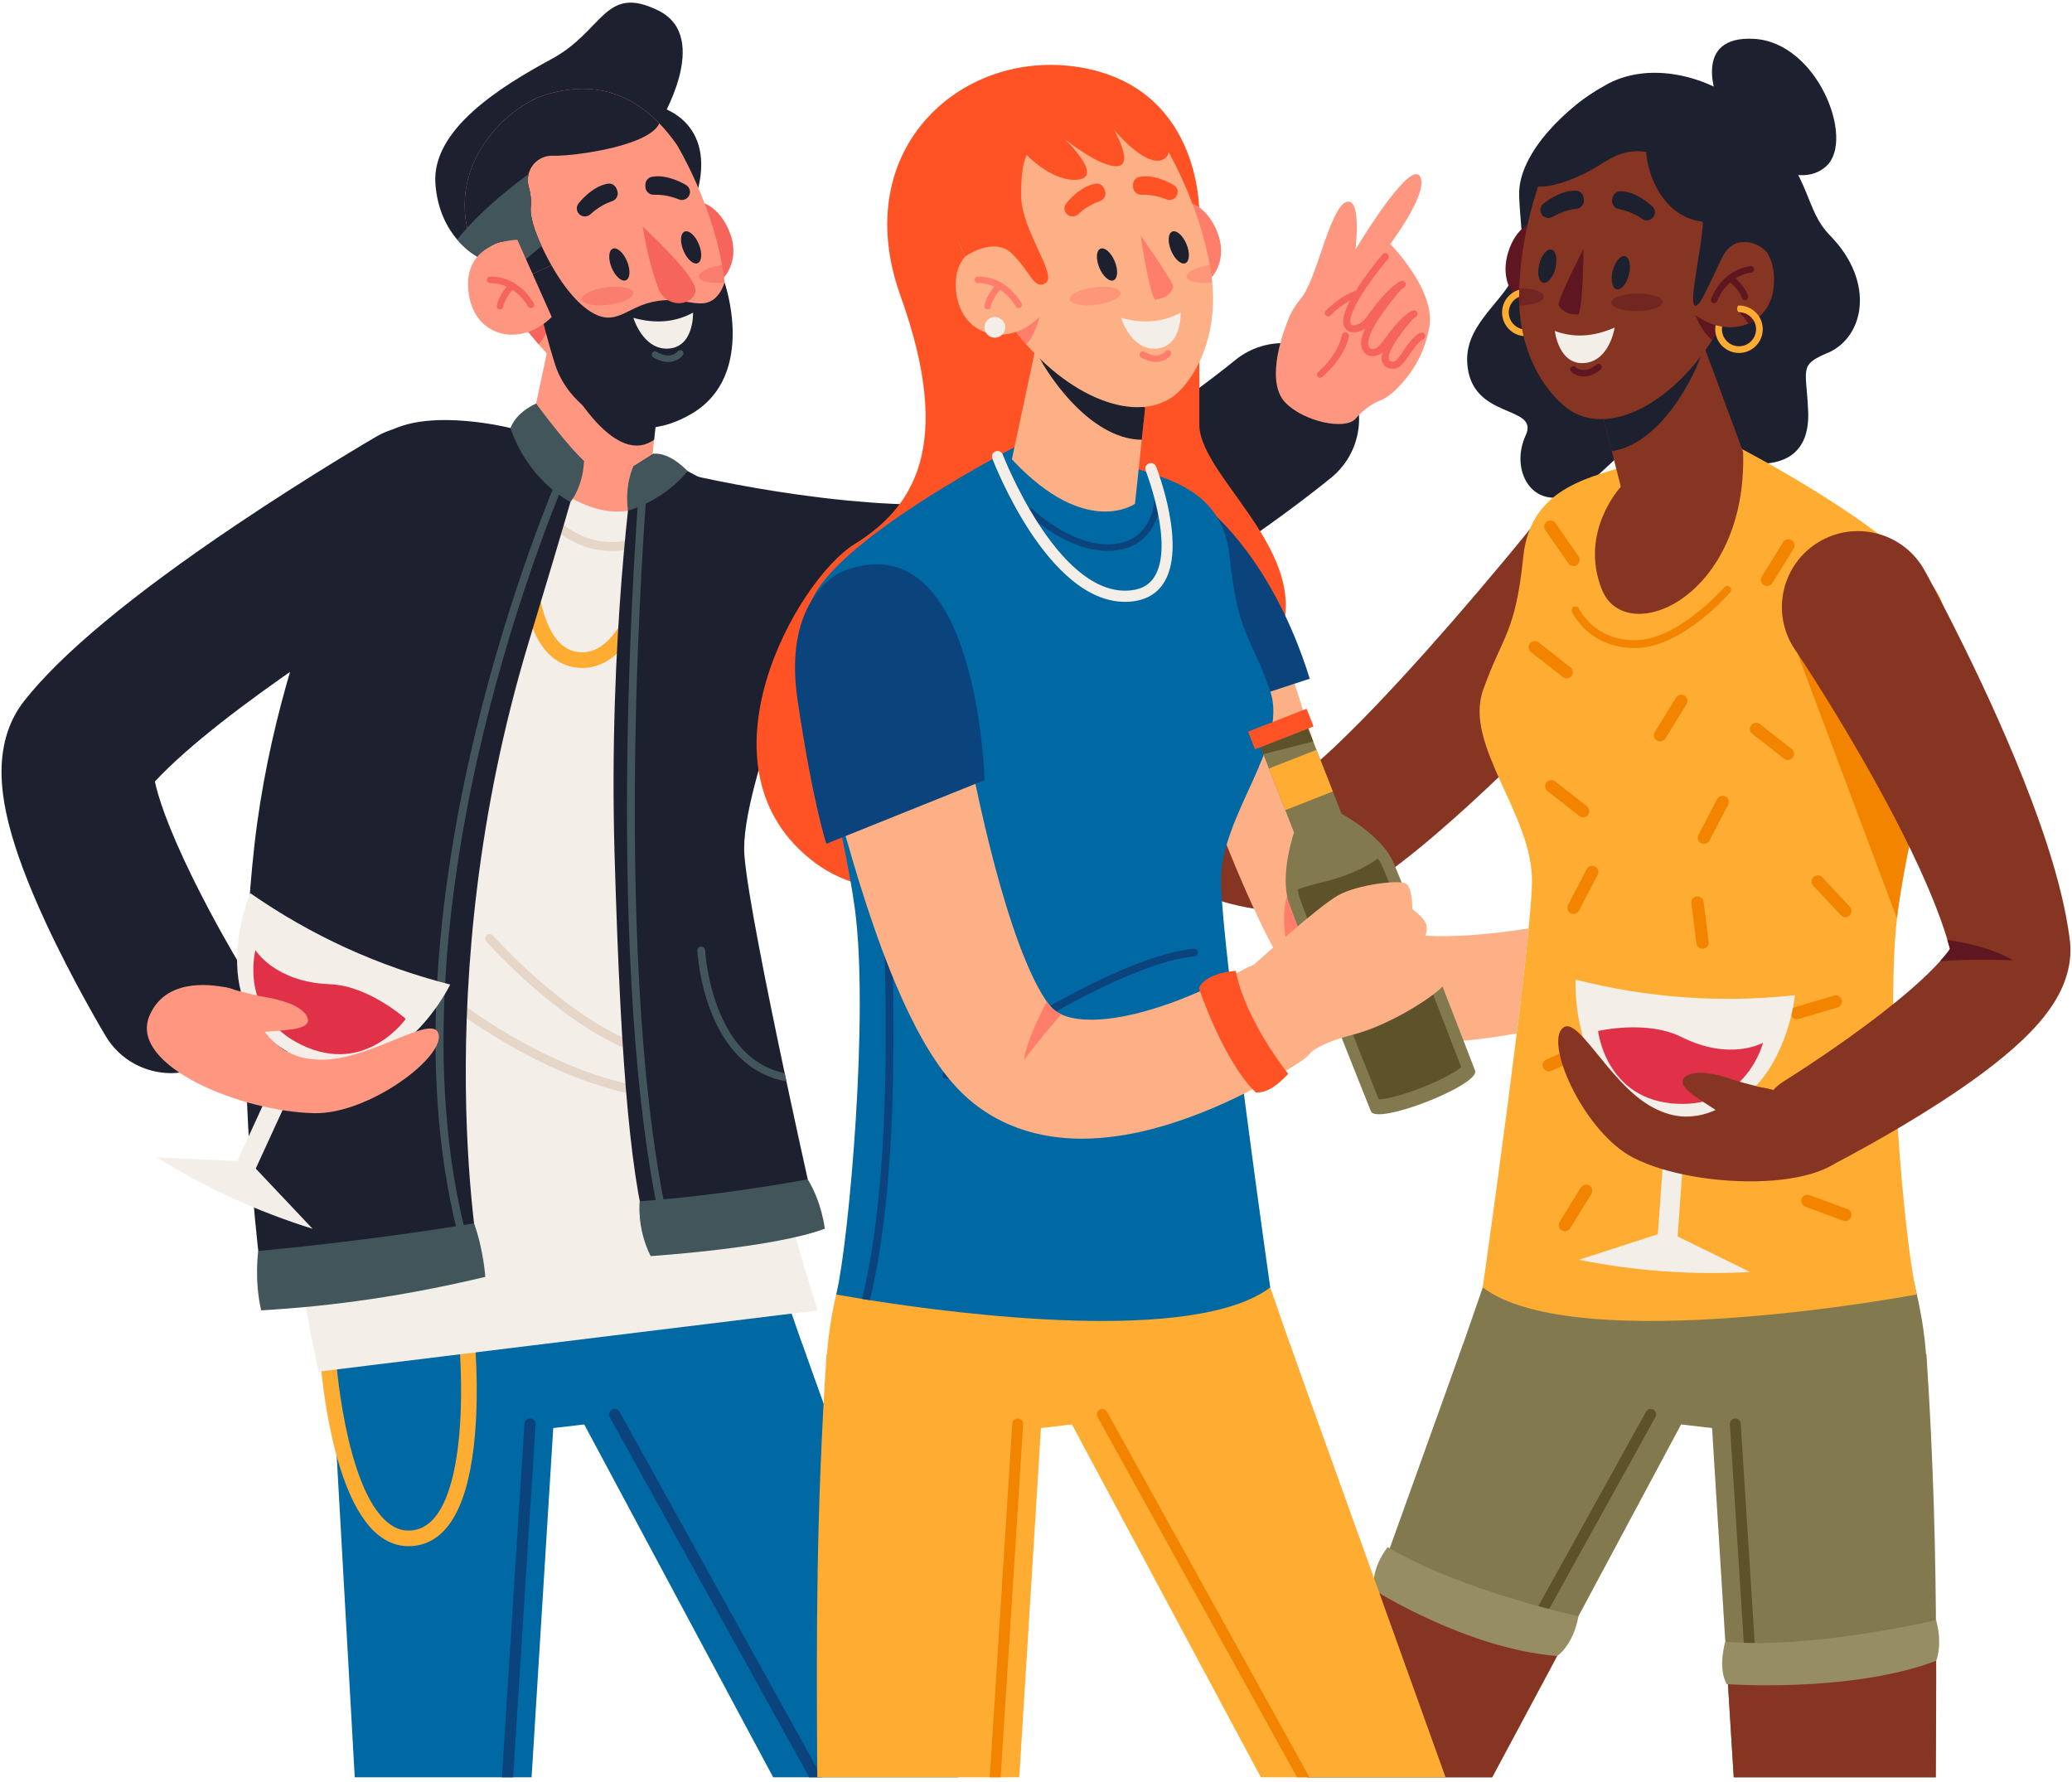<svg width="421" height="362" viewBox="0 0 421 362" fill="none" xmlns="http://www.w3.org/2000/svg">
<path d="M187.785 133.353C178.7 133.353 168.506 132.547 157.273 130.938C141.968 128.744 130.309 125.829 129.821 125.705C121.556 123.625 116.544 115.249 118.628 106.996C120.711 98.746 129.096 93.743 137.358 95.819C148.888 98.709 183.195 105.315 203.215 101.235C207.208 100.421 216.404 97.392 233.132 86.242C243.244 79.501 250.829 73.286 250.904 73.224C257.486 67.815 267.212 68.758 272.628 75.328C278.045 81.899 277.101 91.61 270.52 97.019C270.164 97.312 261.653 104.286 250.27 111.874C234.172 122.604 220.417 129.184 209.387 131.431C203.103 132.713 195.885 133.353 187.785 133.353Z" fill="#1D202F"/>
<path d="M275.416 50.687C275.416 50.687 275.564 50.442 275.823 50.016C275.56 50.406 275.416 50.687 275.416 50.687Z" fill="#FDA3B5"/>
<path d="M261.137 81.773C264.839 85.646 273.321 87.487 275.428 85.069C276.865 83.415 278.317 82.419 279.367 81.843C280.321 81.323 280.944 81.15 280.944 81.15C281.999 80.583 282.947 79.859 283.732 79.071C286.908 75.87 289.454 71.918 290.433 66.376C291.399 60.895 286.591 53.93 282.498 49.572C285.152 45.908 290.085 38.467 288.524 35.825C286.662 32.68 277.834 46.74 275.826 50.016C275.565 50.444 275.419 50.69 275.419 50.69C275.419 50.69 275.559 49.54 275.638 48.024C275.797 44.872 275.687 40.164 273.465 41.079C270.173 42.436 267.505 56.85 264.379 60.582C263.281 61.895 262.517 63.126 262.021 64.276C262.021 64.276 261.991 64.344 261.932 64.478C261.922 64.51 261.909 64.54 261.895 64.571C261.087 66.483 256.824 77.257 261.137 81.773Z" fill="#FF9680"/>
<path d="M279.369 81.841C279.912 81.656 280.441 81.419 280.946 81.148C280.946 81.148 280.323 81.323 279.369 81.841Z" fill="#FDA3B5"/>
<path d="M275.471 60.514C275.471 60.514 272.469 61.727 270.405 64.051C270.066 64.434 269.445 64.336 269.246 63.865C269.134 63.603 269.193 63.301 269.396 63.101C270.338 62.178 273.133 59.627 275.823 59.016L275.471 60.514Z" fill="#F6655C"/>
<path d="M274.52 67.477C274.398 67.45 274.28 67.413 274.168 67.368C273.765 67.204 272.837 66.651 272.931 65.063C273.183 60.768 280.608 52.038 280.924 51.669C281.184 51.365 281.64 51.329 281.944 51.589C282.247 51.848 282.284 52.303 282.024 52.607C279.959 55.021 274.56 61.983 274.374 65.148C274.332 65.876 274.618 65.993 274.713 66.031C275.269 66.255 276.467 65.85 277.29 64.902C277.446 64.722 277.736 64.327 278.071 63.87C279.459 61.977 282.042 58.454 284.563 57.14C284.916 56.957 285.354 57.093 285.539 57.447C285.723 57.8 285.586 58.236 285.232 58.421C283.009 59.578 280.556 62.925 279.238 64.722C278.855 65.246 278.578 65.623 278.382 65.848C277.308 67.084 275.717 67.736 274.52 67.477Z" fill="#F6655C"/>
<path d="M278.367 72.312C278.295 72.296 278.224 72.278 278.153 72.254C277.354 71.999 276.806 71.335 276.611 70.382C275.823 66.55 283.077 58.467 283.908 57.558C284.177 57.263 284.635 57.243 284.929 57.51C285.224 57.779 285.246 58.236 284.977 58.53C282.035 61.755 277.546 67.746 278.028 70.092C278.161 70.74 278.487 70.844 278.594 70.879C279.005 71.009 279.617 70.825 280.02 70.452C280.451 70.051 281.005 69.312 281.646 68.458C283.051 66.584 284.799 64.254 286.959 63.128C287.313 62.944 287.75 63.08 287.935 63.434C288.119 63.788 287.982 64.224 287.628 64.408C285.761 65.382 284.121 67.567 282.804 69.323C282.121 70.234 281.531 71.02 281.005 71.509C280.388 72.081 279.357 72.527 278.367 72.312Z" fill="#F6655C"/>
<path d="M282.42 74.867C282.22 74.824 282.027 74.757 281.848 74.665C281.172 74.32 280.758 73.678 280.712 72.903C280.537 69.953 285.667 64.216 286.252 63.572C286.52 63.277 286.978 63.256 287.273 63.523C287.569 63.791 287.591 64.248 287.323 64.543C285.269 66.805 282.05 71.05 282.154 72.818C282.17 73.088 282.281 73.267 282.504 73.38C282.822 73.543 283.238 73.502 283.442 73.372C283.938 73.056 284.566 72.139 285.173 71.254C286.109 69.888 287.169 68.34 288.533 67.63C288.887 67.446 289.323 67.582 289.508 67.936C289.693 68.29 289.556 68.726 289.202 68.91C288.158 69.454 287.206 70.843 286.366 72.068C285.613 73.167 284.964 74.115 284.219 74.589C283.72 74.907 283.041 75.002 282.42 74.867Z" fill="#F6655C"/>
<path d="M267.891 76.648C267.517 76.42 267.472 75.894 267.804 75.609C269.444 74.202 271.924 71.444 272.645 68.135L272.654 68.093C272.739 67.704 273.122 67.457 273.512 67.539L273.515 67.54C273.902 67.625 274.15 68.007 274.068 68.397C273.288 72.026 270.405 75.092 268.66 76.594C268.447 76.777 268.142 76.8 267.903 76.655C267.898 76.654 267.894 76.651 267.891 76.648Z" fill="#F6655C"/>
<path d="M154.039 247.27L166.156 282.181C166.156 282.181 89.388 296.332 70.276 290.802C67.02 278.582 67.927 265.171 64.723 253.146L154.039 247.27Z" fill="#0068A3"/>
<path d="M194.626 361.109L162.988 273.047C147.219 265.54 115.442 283.322 115.442 283.322L157.097 361.109H194.626Z" fill="#0068A3"/>
<path d="M108.011 361.108L113.207 277.33L66.57 263.044L72.08 361.108H108.011Z" fill="#0068A3"/>
<path d="M83.014 314.152C80.8 314.152 78.729 313.382 76.839 311.855C66.891 303.812 65.059 276.263 64.986 275.095C64.931 274.221 65.596 273.468 66.473 273.413C67.347 273.361 68.103 274.023 68.157 274.897C68.174 275.17 69.97 302.222 78.839 309.39C80.444 310.687 82.137 311.183 84.016 310.904C90.398 309.96 92.607 299.697 93.335 291.253C94.167 281.613 93.253 272.073 93.244 271.978C93.159 271.106 93.797 270.33 94.671 270.245C95.546 270.158 96.321 270.797 96.406 271.669C96.445 272.068 97.357 281.56 96.505 291.487C95.306 305.45 91.261 313.039 84.482 314.042C83.987 314.115 83.497 314.152 83.014 314.152Z" fill="#FFAC32"/>
<path d="M164.422 361.108H167.016L125.868 286.818C125.564 286.269 124.874 286.072 124.324 286.374C123.775 286.677 123.578 287.367 123.88 287.915L164.422 361.108Z" fill="#0B447C"/>
<path d="M104.257 361.109L108.825 289.384C108.865 288.761 108.389 288.221 107.765 288.183C107.138 288.142 106.601 288.616 106.56 289.241L101.983 361.109H104.257Z" fill="#0B447C"/>
<path d="M166.158 266.241L77.186 277.155L75.369 277.379L64.726 278.684C64.726 278.684 58.16 249.535 54.533 207.102C52.932 188.388 54.635 166.746 58.014 147.048C59.018 141.206 60.166 135.536 61.423 130.163C66.825 107.066 74.177 89.486 80.116 87.526C92.546 83.429 160.041 102.986 162.006 117.344C161.405 127.982 150.454 157.15 149.238 163.14C142.683 195.35 166.158 266.241 166.158 266.241Z" fill="#F4EEE9"/>
<path d="M124.323 111.944C123.929 111.944 123.522 111.932 123.098 111.905C112.785 111.246 106.9 100.931 106.654 100.492C106.41 100.054 106.567 99.502 107.004 99.258C107.441 99.014 107.994 99.17 108.239 99.607C108.295 99.706 113.899 109.501 123.214 110.095C132.109 110.662 132.87 104.335 132.898 104.066C132.95 103.57 133.396 103.206 133.891 103.256C134.389 103.305 134.752 103.744 134.705 104.24C134.697 104.32 133.859 111.944 124.323 111.944Z" fill="#E6D6C7"/>
<path d="M116.349 135.519C114.179 135.08 112.302 133.916 110.753 132.045C102.599 122.192 106.273 94.828 106.434 93.668C106.554 92.8 107.355 92.194 108.225 92.313C109.092 92.434 109.702 93.233 109.582 94.101C109.545 94.371 105.933 121.242 113.204 130.024C114.519 131.613 116.08 132.434 117.977 132.533C124.421 132.87 128.623 123.248 131.013 115.117C133.743 105.832 134.741 96.301 134.751 96.207C134.84 95.335 135.62 94.701 136.493 94.79C137.368 94.878 138 95.658 137.912 96.53C137.871 96.929 136.88 106.412 134.074 115.974C130.127 129.423 124.655 136.061 117.81 135.703C117.309 135.676 116.822 135.614 116.349 135.519Z" fill="#FFAC32"/>
<path d="M132.808 21.341C132.808 21.341 145.314 23.551 141.885 38.228C141.885 38.228 131.9 29.499 132.808 21.341Z" fill="#1D202F"/>
<path d="M133.952 25.059L129.178 28.557L112.038 41.119L107.982 44.091L100.478 49.589L96.993 52.143C96.99 52.146 96.99 52.146 96.99 52.146C96.99 52.146 94.972 51.129 92.895 48.684C90.895 46.331 88.84 42.658 88.467 37.299C87.712 26.362 101.481 17.717 112.096 11.975C122.713 6.235 122.816 -3.283 133.794 2.156C144.776 7.593 133.952 25.059 133.952 25.059Z" fill="#1D202F"/>
<path d="M106.51 93.322C121.596 109.525 131.523 102.357 131.523 102.357L132.733 90.959L133.593 82.844L116.151 71.943L111.659 69.138L111.52 69.785L111.27 70.966L106.51 93.322Z" fill="#FF9680"/>
<path d="M111.81 70.835C113.496 74.974 123.963 95.629 132.908 89.345L133.597 82.842L116.155 71.941L111.525 69.783L111.81 70.835Z" fill="#1D202F"/>
<path d="M133.598 42.618C133.598 42.618 142.547 36.795 147.419 45.419C152.29 54.042 145.294 61.364 136.426 59.551L133.598 42.618Z" fill="#F6655C"/>
<path d="M142.882 78.587C134.026 91.855 120.089 82.172 109.462 69.972C108.173 68.486 106.925 66.967 105.746 65.443C102.558 61.327 99.836 57.21 97.888 53.816C97.566 53.255 97.268 52.697 96.994 52.143C88.674 35.289 102.427 21.715 111.052 19.182C119.402 16.72 127.21 18.097 133.955 25.057C135.182 26.323 136.375 27.773 137.53 29.42C137.53 29.42 144.384 40.685 146.711 53.835C146.918 55.004 147.09 56.185 147.217 57.376C147.991 64.633 147.148 72.201 142.882 78.587Z" fill="#FF9680"/>
<path d="M105.744 65.443C106.923 66.965 108.169 68.486 109.458 69.971C111.494 67.63 112.098 64.403 112.098 64.403L105.744 65.443Z" fill="#F6655C"/>
<path d="M108.209 55.66C108.209 55.66 109.9 65.067 112.831 74.185C115.706 83.131 127.885 91.822 140.822 83.887C153.759 75.952 147.215 57.378 147.215 57.378C147.215 57.378 146.233 61.228 143.056 61.605C139.878 61.981 135.654 59.405 129.022 62.602C125.588 64.257 123.424 65.814 119.338 62.877C115.253 59.941 112.054 53.904 112.054 53.904L108.209 55.66Z" fill="#1D202F"/>
<path d="M133.952 25.058C133.382 26.438 131.564 27.605 129.178 28.557C123.685 30.741 115.191 31.779 112.052 31.637C112.052 31.637 112.049 31.637 112.045 31.637C109.727 31.7 107.916 33.314 107.397 35.369C107.187 36.188 107.183 37.075 107.435 37.962C107.79 39.211 108.01 40.618 107.856 42.001C107.787 42.617 107.842 43.328 107.983 44.092C108.325 45.966 109.19 48.15 110.034 49.981C111.057 52.202 112.052 53.904 112.052 53.904L108.207 55.658L106.662 52.834L104.683 49.22C103.125 48.798 101.685 49.07 100.479 49.589C98.418 50.473 97.05 52.075 96.993 52.143C96.99 52.146 96.99 52.146 96.99 52.146C96.003 50.144 95.327 48.189 94.918 46.292C94.093 42.494 94.335 38.931 95.279 35.714C97.83 27.012 105.5 20.814 111.048 19.185C119.399 16.721 127.206 18.098 133.952 25.058Z" fill="#1D202F"/>
<path d="M110.034 49.981L106.662 52.834L104.683 49.22C103.126 48.798 101.685 49.07 100.479 49.589L96.994 52.143C96.991 52.145 96.991 52.145 96.991 52.145C96.991 52.145 94.973 51.128 92.897 48.683C93.525 47.876 94.204 47.079 94.919 46.292C99.04 41.751 104.293 37.642 107.397 35.369C107.188 36.187 107.183 37.075 107.436 37.962C107.79 39.21 108.01 40.617 107.856 42C107.788 42.617 107.843 43.328 107.983 44.092C108.325 45.966 109.19 48.15 110.034 49.981Z" fill="#41555B"/>
<path d="M135.731 73.548C135.723 73.548 135.717 73.548 135.71 73.548C134.172 73.542 132.785 72.636 132.726 72.597C132.422 72.396 132.338 71.985 132.54 71.681C132.742 71.377 133.152 71.293 133.458 71.495C133.467 71.501 134.578 72.22 135.715 72.226C135.72 72.226 135.725 72.226 135.73 72.226C137.064 72.226 137.661 71.426 137.667 71.418C137.876 71.118 138.29 71.045 138.589 71.254C138.889 71.463 138.962 71.875 138.753 72.175C138.714 72.23 137.77 73.548 135.731 73.548Z" fill="#41555B"/>
<path d="M105.119 48.718C105.119 48.718 94.437 48.781 95.13 58.658C95.822 68.535 105.701 70.796 112.102 64.405L105.119 48.718Z" fill="#FF9680"/>
<path d="M124.275 54.383C125.009 56.155 126.306 57.304 127.171 56.947C128.036 56.589 128.142 54.862 127.408 53.09C126.674 51.317 125.378 50.169 124.512 50.526C123.647 50.882 123.541 52.609 124.275 54.383Z" fill="#1D202F"/>
<path d="M138.861 50.909C139.595 52.682 140.892 53.831 141.757 53.473C142.623 53.116 142.728 51.389 141.994 49.617C141.26 47.843 139.964 46.695 139.098 47.053C138.233 47.409 138.127 49.137 138.861 50.909Z" fill="#1D202F"/>
<path d="M139.372 37.576C137.958 36.759 135.141 35.43 132.442 35.927C131.674 36.069 131.125 36.755 131.125 37.534V37.903C131.125 38.832 131.889 39.593 132.818 39.564C134.059 39.526 135.878 39.676 137.922 40.51C138.933 40.923 140.06 40.267 140.183 39.184C140.256 38.534 139.939 37.905 139.372 37.576Z" fill="#1D202F"/>
<path d="M117.573 41.302C118.608 40.04 120.776 37.806 123.476 37.322C124.245 37.184 125.001 37.633 125.276 38.363L125.413 38.727C125.74 39.595 125.283 40.559 124.404 40.859C123.23 41.26 121.582 42.04 119.963 43.538C119.163 44.28 117.877 44.062 117.379 43.092C117.082 42.509 117.157 41.809 117.573 41.302Z" fill="#1D202F"/>
<path d="M130.574 46.031C130.574 46.031 140.739 55.34 141.274 58.635C141.435 59.623 140.978 60.34 140.258 60.857C138.028 62.463 134.842 61.342 133.848 58.782C132.865 56.253 131.608 52.166 130.574 46.031Z" fill="#F6655C"/>
<path d="M140.818 63.515C140.818 63.515 141.081 70.806 135.471 70.836C130.573 70.862 128.695 64.58 128.695 64.58C133.204 65.827 137.245 65.473 140.818 63.515Z" fill="#F4EEE9"/>
<path d="M107.88 62.601C107.642 62.601 107.411 62.473 107.293 62.248C107.268 62.2 104.69 57.441 99.598 57.533C99.594 57.533 99.59 57.533 99.586 57.533C99.225 57.533 98.93 57.245 98.924 56.884C98.917 56.518 99.208 56.217 99.574 56.21C99.635 56.209 99.695 56.209 99.754 56.209C105.559 56.209 108.349 61.41 108.466 61.634C108.636 61.959 108.51 62.357 108.186 62.527C108.088 62.577 107.984 62.601 107.88 62.601Z" fill="#F6655C"/>
<path d="M101.605 62.877C101.571 62.877 101.536 62.874 101.5 62.869C101.139 62.812 100.893 62.474 100.95 62.113C101.317 59.794 103.467 57.643 103.558 57.552C103.818 57.295 104.238 57.297 104.495 57.556C104.752 57.816 104.75 58.234 104.49 58.492C104.461 58.521 102.555 60.437 102.257 62.319C102.207 62.645 101.925 62.877 101.605 62.877Z" fill="#F6655C"/>
<g opacity="0.5">
<path d="M118.246 60.834C118.375 61.815 120.809 62.304 123.681 61.925C126.554 61.547 128.777 60.444 128.647 59.464C128.517 58.484 126.084 57.995 123.212 58.373C120.339 58.752 118.116 59.854 118.246 60.834Z" fill="#F6655C"/>
</g>
<g opacity="0.5">
<path d="M141.99 56.264C142.116 57.221 144.433 57.709 147.214 57.377C147.088 56.188 146.918 55.006 146.709 53.837C143.955 54.246 141.864 55.309 141.99 56.264Z" fill="#F6655C"/>
</g>
<path d="M140.694 223.664C134.412 223.664 127.842 222.552 121.073 220.335C113.505 217.857 105.673 214 97.793 208.872C84.4 200.156 75.367 190.632 75.278 190.536C74.934 190.172 74.952 189.598 75.317 189.255C75.683 188.912 76.257 188.93 76.6 189.294C76.689 189.387 85.598 198.777 98.819 207.375C110.957 215.268 129.323 224.096 147.89 221.326C148.385 221.25 148.847 221.593 148.922 222.088C148.996 222.583 148.654 223.045 148.158 223.119C145.721 223.483 143.231 223.664 140.694 223.664Z" fill="#E6D6C7"/>
<path d="M135.941 215.453C135.908 215.453 135.876 215.451 135.843 215.447C128.605 214.678 120.167 210.371 110.763 202.643C103.806 196.926 98.872 191.351 98.824 191.295C98.493 190.918 98.53 190.347 98.906 190.015C99.282 189.685 99.856 189.721 100.187 190.097C100.379 190.315 119.566 211.894 136.035 213.644C136.534 213.697 136.896 214.144 136.842 214.642C136.793 215.108 136.399 215.453 135.941 215.453Z" fill="#E6D6C7"/>
<path d="M79.237 87.546C79.237 87.546 56.931 125.431 51.702 171.66C46.471 217.889 53.923 265.477 53.923 265.477L97.797 258.716C97.797 258.716 86.2 200.667 107.442 130.417C115.504 103.752 116.114 101.202 116.114 101.202L118.655 93.705C118.655 93.705 112.577 88.204 108.92 82.004L103.733 86.973C103.733 86.973 87.903 82.953 79.237 87.546Z" fill="#1D202F"/>
<path d="M93.648 253.041C89.356 237.459 87.729 219.535 88.814 199.77C89.681 183.978 92.268 166.979 96.507 149.244C103.721 119.058 113.358 96.891 113.455 96.671L114.911 97.307C114.815 97.527 105.227 119.586 98.046 149.642C91.429 177.34 85.56 217.69 95.18 252.621L93.648 253.041Z" fill="#41555B"/>
<path d="M108.922 82.003C108.922 82.003 104.927 83.64 103.734 86.973C103.734 86.973 106.437 96.613 115.894 102.015C115.894 102.015 118.429 99.031 118.656 93.705C118.656 93.705 115.415 90.697 108.922 82.003Z" fill="#41555B"/>
<path d="M52.477 254.162C52.477 254.162 51.625 259.964 53.062 266.233C67.954 265.379 82.711 263.211 98.606 259.435C98.606 259.435 98.262 253.966 96.316 248.542C96.316 248.542 76.858 251.91 52.477 254.162Z" fill="#41555B"/>
<path d="M159.792 219.722C163.127 235.37 166.156 248.724 166.156 248.724L132.432 254.161C128.254 240.906 126.186 218.791 124.875 173.741C123.585 129.445 128.697 94.764 128.697 94.764L132.752 92.195C132.752 92.195 164.865 107.666 166.157 114.802C167.447 121.94 150.17 159.686 151.25 173.741C151.806 180.981 155.747 200.668 159.435 218.049C159.554 218.609 159.673 219.167 159.792 219.722Z" fill="#1D202F"/>
<path d="M159.793 219.722C153.223 218.573 148.125 214.12 144.911 206.65C142.061 200.022 141.702 193.451 141.688 193.174C141.668 192.737 142.004 192.365 142.442 192.342C142.88 192.322 143.255 192.658 143.275 193.095C143.28 193.161 143.639 199.691 146.387 206.062C149.308 212.828 153.686 216.846 159.435 218.047C159.555 218.609 159.673 219.167 159.793 219.722Z" fill="#41555B"/>
<path d="M133.983 247.574C127.905 219.256 127.088 180.629 127.473 153.213C127.889 123.524 129.765 100.216 129.784 99.985L131.367 100.114C131.348 100.345 129.476 123.609 129.061 153.246C128.678 180.577 129.49 219.071 135.536 247.242L133.983 247.574Z" fill="#41555B"/>
<path d="M129.983 244.072C129.983 244.072 129.323 249.464 132.198 255.205C132.198 255.205 157.144 253.59 167.594 249.638C167.594 249.638 166.985 244.264 164.118 239.612C164.118 239.612 147.329 242.816 129.983 244.072Z" fill="#41555B"/>
<path d="M128.697 94.763C128.697 94.763 126.883 98.309 127.592 103.768C127.592 103.768 134.786 101.823 139.714 95.724C139.714 95.724 136.178 91.816 132.751 92.194L128.697 94.763Z" fill="#41555B"/>
<path d="M34.747 218.034C29.502 218.034 24.388 215.363 21.495 210.544C21.224 210.091 14.773 199.317 9.166 187.175C5.681 179.628 3.205 173.012 1.809 167.51C0.781 163.463 0.291 159.908 0.311 156.645C0.345 151.042 1.897 146.249 4.926 142.398C12.432 132.851 26.898 120.838 47.92 106.696C62.999 96.552 75.938 89.014 76.481 88.698C83.848 84.415 93.295 86.906 97.585 94.26C101.874 101.615 99.379 111.049 92.013 115.331C79.193 122.789 44.926 144.245 31.471 158.792C32.056 161.546 33.809 167.463 39.057 178.176C43.48 187.201 47.925 194.625 47.971 194.698C52.353 201.998 49.979 211.462 42.669 215.839C40.183 217.325 37.447 218.034 34.747 218.034Z" fill="#1D202F"/>
<path d="M50.829 181.455C50.829 181.455 40.583 205.616 60.331 214.644C80.08 223.672 91.475 200.037 91.475 200.037C76.805 196.289 63.256 190.095 50.829 181.455Z" fill="#F4EEE9"/>
<path d="M51.904 193.043C51.904 193.043 48.398 206.141 61.382 212.353C74.366 218.566 82.446 207.006 82.446 207.006C82.446 207.006 74.888 200.256 67.06 199.972C55.857 199.566 51.904 193.043 51.904 193.043Z" fill="#E13149"/>
<path d="M58.902 212.604L47.547 237.366L51.221 239.046L62.577 214.284L58.902 212.604Z" fill="#F4EEE9"/>
<path d="M63.514 249.661C52.337 246.17 41.774 241.341 31.824 235.174L50.613 235.998L63.514 249.661Z" fill="#F4EEE9"/>
<path d="M50.302 203.749C49.536 202.192 48.095 201.076 46.396 200.713C41.953 199.766 33.471 199.06 30.366 206.384C26.077 216.501 48.974 225.9 63.928 226.171C74.736 226.368 89.838 215.211 89.156 210.336C88.473 205.46 75.809 215.18 65.654 215.305C56.662 215.416 53.169 209.578 50.302 203.749Z" fill="#FF9680"/>
<path d="M45.702 200.575C45.702 200.575 50.942 202.102 53.879 202.583C57.102 203.112 61.194 204.321 62.325 206.436C63.457 208.55 60.776 209.145 56.27 209.457C50.287 209.871 49.31 210.212 49.31 210.212C49.31 210.212 44.779 203.805 45.702 200.575Z" fill="#FF9680"/>
<path d="M333.938 128.003L332.479 129.576L331.047 131.105L328.183 134.133C326.27 136.145 324.349 138.144 322.415 140.134C318.551 144.115 314.636 148.056 310.66 151.967C306.674 155.873 302.624 159.744 298.441 163.57C296.331 165.478 294.221 167.382 292.013 169.266C290.93 170.21 289.785 171.147 288.669 172.085C287.506 173.021 286.378 173.954 285.155 174.885C284.552 175.35 283.965 175.814 283.321 176.28L282.374 176.976C282.052 177.209 281.757 177.438 281.41 177.673L279.383 179.068L277.167 180.472L275.912 181.19L275.281 181.544L274.964 181.72L274.805 181.808L274.616 181.902C274.112 182.151 273.606 182.396 273.098 182.635L272.331 182.99C272.004 183.124 271.677 183.255 271.348 183.382L270.854 183.569L270.37 183.73C270.048 183.836 269.724 183.938 269.399 184.037C269.082 184.126 268.768 184.206 268.452 184.287C268.135 184.368 267.817 184.448 267.515 184.505L266.594 184.686C266.285 184.747 265.997 184.782 265.698 184.828C265.403 184.868 265.099 184.916 264.813 184.946L263.953 185.028C261.67 185.226 259.597 185.16 257.66 184.981C255.721 184.8 253.917 184.498 252.197 184.134C248.764 183.397 245.657 182.412 242.695 181.322C239.736 180.229 236.937 179.018 234.222 177.738C231.509 176.457 228.884 175.104 226.317 173.696C223.75 172.287 221.243 170.824 218.772 169.308C217.536 168.548 216.311 167.777 215.089 166.986C214.478 166.59 213.868 166.19 213.254 165.782L212.329 165.16L211.329 164.477C206.255 161.007 204.958 154.086 208.434 149.019C211.749 144.186 218.21 142.786 223.203 145.678L223.604 145.912L225.123 146.798L226.768 147.728C227.874 148.346 228.996 148.952 230.121 149.546C232.374 150.732 234.652 151.866 236.934 152.929C239.216 153.992 241.506 154.985 243.782 155.879C246.056 156.773 248.321 157.574 250.521 158.22C252.717 158.867 254.862 159.367 256.78 159.634C257.737 159.767 258.633 159.841 259.411 159.85C260.188 159.863 260.848 159.806 261.273 159.71C261.695 159.617 261.915 159.505 261.798 159.486C261.784 159.484 261.77 159.485 261.759 159.49C261.802 159.458 261.856 159.42 261.904 159.387C262.003 159.319 262.104 159.257 262.208 159.201L262.246 159.18L262.306 159.137L262.428 159.052L262.673 158.883L263.169 158.552C263.558 158.259 263.95 157.969 264.343 157.684L265.613 156.673C265.821 156.514 266.05 156.309 266.268 156.128L266.93 155.569C267.367 155.21 267.82 154.796 268.27 154.4C269.166 153.622 270.078 152.756 270.984 151.926C271.894 151.049 272.805 150.204 273.715 149.296C275.536 147.523 277.349 145.657 279.158 143.791C282.769 140.024 286.343 136.13 289.88 132.175C293.412 128.212 296.913 124.192 300.372 120.124C302.102 118.093 303.822 116.05 305.529 114.001L308.078 110.924L309.339 109.388L310.559 107.884L310.615 107.816C315.987 101.201 325.713 100.188 332.337 105.551C338.962 110.915 339.977 120.626 334.605 127.24C334.398 127.491 334.156 127.767 333.938 128.003Z" fill="#873523"/>
<path d="M348.962 20.133C348.962 20.133 343.594 7.14 356.443 7.896C369.292 8.651 376.947 28.317 371.108 33.73C365.269 39.143 354.991 31.04 354.991 31.04L348.962 20.133Z" fill="#1D202F"/>
<path d="M325.861 17.505C319.036 21.209 308.441 30.845 308.67 39.623C308.86 46.918 310.474 51.38 307.297 56.818C304.119 62.257 297.79 66.494 298.111 73.55C298.655 85.466 312.939 82.122 309.989 88.477C307.039 94.832 310.472 102.603 317.85 100.899C325.227 99.195 333.397 83.449 341.568 88.943C349.739 94.436 368.039 99.287 367.393 83.586C367.037 74.937 365.415 74.187 371.327 71.715C378.733 68.617 381.168 57.393 371.837 47.843C366.585 42.467 368.473 36.954 358.175 25.044C350.114 15.72 335.467 11.674 325.861 17.505Z" fill="#1D202F"/>
<path d="M306.242 247.269L294.125 282.18C294.125 282.18 370.893 296.331 390.005 290.801C393.26 278.581 390.547 265.87 387.236 254.406L306.242 247.269Z" fill="#83794E"/>
<path d="M303.184 361.106L317.879 333.663L341.577 289.411L344.841 283.317C344.841 283.317 313.063 265.534 297.294 273.045L297.251 273.171L286.116 304.161L279.546 322.446L265.656 361.106H303.184Z" fill="#83794E"/>
<path d="M336.371 287.899L335.926 288.702L311.784 332.293C311.038 332.116 310.297 331.935 309.562 331.751L333.577 288.391L334.439 286.834C334.734 286.3 335.406 286.107 335.94 286.401C336.475 286.699 336.667 287.369 336.371 287.899Z" fill="#5E522B"/>
<path d="M303.184 361.109L317.879 333.666C302.403 330.383 288.966 325.971 279.545 322.449L265.656 361.109H303.184Z" fill="#873523"/>
<path d="M281.947 314.352C281.947 314.352 278.451 318.618 279.18 323.038C279.18 323.038 297.958 334.981 316.381 336.467C316.381 336.467 319.655 334.337 320.716 328.371C320.716 328.371 297.22 323.356 281.947 314.352Z" fill="#968D63"/>
<path d="M350.841 338.119L352.267 361.109H393.31C393.377 351.735 393.42 342.947 393.387 334.336C393.312 315.235 392.859 297.002 391.426 275.132L391.33 275.133L347.07 277.329L347.865 290.144L350.841 338.119Z" fill="#83794E"/>
<path d="M356.816 338.32C356.077 338.309 355.337 338.293 354.599 338.268L351.558 290.535L351.485 289.379C351.446 288.774 351.907 288.248 352.517 288.209C353.128 288.173 353.65 288.633 353.688 289.24L353.786 290.756L356.816 338.32Z" fill="#5E522B"/>
<path d="M393.316 361.109C393.383 351.736 393.426 342.948 393.393 334.337C379.428 337.94 364.895 338.842 350.846 338.119L352.272 361.109H393.316Z" fill="#873523"/>
<path d="M350.563 333.558C350.563 333.558 348.938 338.769 350.847 342.178C350.847 342.178 376.133 344.001 393.404 337.429C393.404 337.429 394.778 334.37 393.399 329.157C393.399 329.157 368.231 335.125 350.563 333.558Z" fill="#968D63"/>
<path d="M392.526 150.949C391.671 154.835 390.749 158.841 389.855 162.853C389.262 165.507 388.682 168.163 388.137 170.787C387.148 175.543 386.279 180.191 385.685 184.524C385.594 185.195 385.509 185.888 385.429 186.607C383.033 208.579 386.873 251.907 389.44 263.006C389.44 263.006 320.414 276.021 301.271 261.578C301.271 261.578 311.056 192.901 311.276 179.234C311.499 165.565 297.365 151.456 301.34 140.212C305.316 128.969 307.888 128.845 309.511 113.097C311.056 98.104 324.771 96.945 331.59 94.137L352.584 90.534C352.584 90.534 387.448 108.33 394.03 121.145C396.715 126.372 395.72 136.448 392.526 150.949Z" fill="#FFAC32"/>
<path d="M332.146 131.666C322.89 131.666 319.535 124.623 319.395 124.32C319.212 123.922 319.386 123.451 319.785 123.268C320.182 123.085 320.654 123.258 320.838 123.655C320.968 123.932 324.009 130.217 332.426 130.076C341.04 129.933 350.255 119.428 350.347 119.322C350.633 118.99 351.135 118.954 351.467 119.242C351.799 119.528 351.835 120.029 351.548 120.36C351.153 120.815 341.779 131.507 332.453 131.662C332.349 131.665 332.246 131.666 332.146 131.666Z" fill="#F38400"/>
<path d="M389.861 162.852C389.268 165.506 388.688 168.162 388.143 170.787C387.154 175.543 386.285 180.191 385.692 184.524C385.6 185.194 385.515 185.888 385.435 186.606L365.225 132.745L389.861 162.852Z" fill="#F38400"/>
<path d="M318.326 137.827C318.054 137.827 317.781 137.74 317.551 137.56L311.083 132.499C310.537 132.071 310.441 131.282 310.87 130.736C311.298 130.19 312.089 130.094 312.635 130.523L319.103 135.584C319.649 136.012 319.746 136.801 319.317 137.347C319.069 137.662 318.699 137.827 318.326 137.827Z" fill="#F38400"/>
<path d="M321.677 166.065C321.406 166.065 321.133 165.978 320.902 165.798L314.435 160.737C313.889 160.309 313.792 159.52 314.221 158.974C314.649 158.428 315.44 158.333 315.987 158.761L322.454 163.822C323 164.25 323.097 165.039 322.668 165.585C322.42 165.901 322.051 166.065 321.677 166.065Z" fill="#F38400"/>
<path d="M359.052 119.05C358.826 119.05 358.598 118.99 358.392 118.863C357.801 118.498 357.618 117.725 357.982 117.134L362.297 110.152C362.662 109.561 363.436 109.378 364.027 109.742C364.618 110.107 364.802 110.88 364.437 111.47L360.123 118.453C359.886 118.838 359.474 119.05 359.052 119.05Z" fill="#F38400"/>
<path d="M337.303 150.634C337.078 150.634 336.85 150.573 336.644 150.447C336.053 150.082 335.87 149.309 336.234 148.719L340.549 141.736C340.914 141.146 341.688 140.963 342.28 141.328C342.871 141.692 343.054 142.466 342.69 143.055L338.376 150.038C338.137 150.422 337.725 150.634 337.303 150.634Z" fill="#F38400"/>
<path d="M320.859 114.263C320.769 114.469 320.622 114.653 320.423 114.79C319.852 115.185 319.069 115.042 318.673 114.473L313.997 107.726C313.602 107.156 313.744 106.374 314.315 105.978C314.886 105.584 315.669 105.726 316.065 106.296L320.741 113.043C321 113.416 321.029 113.877 320.859 114.263Z" fill="#F38400"/>
<path d="M345.936 192.77C345.312 192.77 344.77 192.306 344.69 191.671L343.657 183.532C343.569 182.844 344.057 182.216 344.746 182.129C345.437 182.041 346.064 182.528 346.152 183.216L347.185 191.355C347.272 192.043 346.784 192.672 346.096 192.759C346.042 192.766 345.989 192.77 345.936 192.77Z" fill="#F38400"/>
<path d="M314.708 217.679C314.225 217.679 313.763 217.399 313.556 216.928C313.276 216.293 313.565 215.552 314.201 215.273L321.722 211.969C322.357 211.69 323.1 211.978 323.38 212.613C323.659 213.247 323.371 213.988 322.735 214.267L315.213 217.571C315.049 217.644 314.877 217.679 314.708 217.679Z" fill="#F38400"/>
<path d="M346.113 226.549C346.033 226.457 345.967 226.351 345.915 226.234L342.62 218.719C342.341 218.083 342.631 217.343 343.267 217.065C343.903 216.787 344.644 217.076 344.923 217.712L348.219 225.228C348.497 225.863 348.207 226.603 347.571 226.882C347.053 227.108 346.463 226.957 346.113 226.549Z" fill="#F38400"/>
<path d="M363.274 154.422C363.002 154.422 362.729 154.335 362.498 154.154L356.031 149.093C355.484 148.665 355.388 147.876 355.817 147.33C356.245 146.785 357.036 146.689 357.583 147.117L364.05 152.178C364.597 152.606 364.693 153.396 364.264 153.942C364.016 154.257 363.647 154.422 363.274 154.422Z" fill="#F38400"/>
<path d="M346.208 171.476C346.013 171.476 345.813 171.431 345.628 171.334C345.013 171.014 344.773 170.256 345.094 169.64L348.891 162.364C349.212 161.749 349.971 161.51 350.588 161.831C351.203 162.151 351.442 162.909 351.121 163.525L347.324 170.801C347.101 171.23 346.663 171.476 346.208 171.476Z" fill="#F38400"/>
<path d="M319.721 185.69C319.526 185.69 319.327 185.644 319.142 185.548C318.526 185.228 318.287 184.47 318.607 183.854L322.404 176.578C322.725 175.963 323.484 175.724 324.101 176.044C324.717 176.364 324.956 177.122 324.635 177.738L320.838 185.014C320.613 185.445 320.175 185.69 319.721 185.69Z" fill="#F38400"/>
<path d="M373.938 204.313C373.785 204.492 373.581 204.63 373.338 204.701L365.459 207.032C364.794 207.229 364.093 206.849 363.896 206.185C363.698 205.52 364.078 204.821 364.744 204.624L372.623 202.293C373.289 202.096 373.989 202.476 374.187 203.14C374.313 203.564 374.205 204.001 373.938 204.313Z" fill="#F38400"/>
<path d="M374.952 248.095C374.807 248.095 374.66 248.07 374.517 248.017L366.806 245.182C366.154 244.942 365.82 244.22 366.06 243.569C366.3 242.918 367.024 242.585 367.675 242.825L375.386 245.661C376.038 245.9 376.372 246.622 376.132 247.273C375.945 247.78 375.464 248.095 374.952 248.095Z" fill="#F38400"/>
<path d="M317.958 250.169C317.732 250.169 317.504 250.108 317.298 249.981C316.707 249.617 316.524 248.843 316.889 248.254L321.204 241.271C321.569 240.681 322.343 240.498 322.934 240.862C323.525 241.226 323.708 242 323.344 242.59L319.03 249.573C318.792 249.956 318.38 250.169 317.958 250.169Z" fill="#F38400"/>
<path d="M374.953 186.359C374.616 186.359 374.28 186.225 374.032 185.959L368.431 179.956C367.958 179.449 367.986 178.655 368.494 178.182C369.003 177.709 369.799 177.737 370.272 178.245L375.873 184.248C376.346 184.756 376.318 185.55 375.81 186.022C375.568 186.247 375.26 186.359 374.953 186.359Z" fill="#F38400"/>
<path d="M354.175 91.807C341.585 110.011 330.728 104.348 330.728 104.348L327.885 93.244L325.861 85.337L341.547 72.039L345.587 68.617L345.818 69.237L346.237 70.371L354.175 91.807Z" fill="#873523"/>
<path d="M329.331 98.895C329.331 98.895 320.802 108.026 325.459 119.737C330.294 131.892 355.103 121.539 354.173 91.807L329.331 98.895Z" fill="#873523"/>
<path d="M346.236 70.37C345.166 74.708 338.202 90.052 327.483 91.671L325.861 85.336L341.547 72.038L345.817 69.236L346.236 70.37Z" fill="#1D202F"/>
<path d="M320.047 45.53C320.047 45.53 310.351 41.056 306.775 50.291C303.199 59.526 311.179 65.764 319.693 62.693L320.047 45.53Z" fill="#5E1720"/>
<path d="M313.452 62.952C313.505 63.285 313.509 63.632 313.459 63.981C313.183 65.869 311.418 67.184 309.527 66.909C307.633 66.633 306.319 64.872 306.595 62.983C306.66 62.539 306.807 62.128 307.019 61.762C307.631 60.697 308.788 60.011 310.058 60.022C310.574 59.731 310.449 58.834 310.127 58.665C308.394 58.626 306.804 59.526 305.921 60.946C305.582 61.492 305.346 62.112 305.248 62.788C304.864 65.418 306.694 67.871 309.331 68.255C311.966 68.638 314.423 66.808 314.807 64.178C314.882 63.661 314.873 63.149 314.783 62.659L313.452 62.952Z" fill="#FFAC32"/>
<path d="M357.005 51.472C355.567 55.11 353.468 59.578 350.908 64.11C349.959 65.787 348.947 67.469 347.885 69.125C339.129 82.727 325.661 89.321 317.664 82.346C311.873 77.295 308.987 69.388 308.705 62.096C308.659 60.901 308.657 59.706 308.694 58.521C309.098 45.173 314.254 33.038 314.254 33.038C320.128 21.376 328.789 17.637 338.977 19.096C348.171 20.402 364.478 32.576 357.005 51.472Z" fill="#873523"/>
<path d="M321.731 50.564C321.731 50.564 321.729 61.257 320.769 63.848C320.769 63.848 317.929 64.261 316.704 61.989C316.273 61.188 321.731 50.564 321.731 50.564Z" fill="#5E1720"/>
<path d="M322.399 76.446C322.407 76.445 322.413 76.444 322.42 76.443C323.941 76.216 325.183 75.12 325.235 75.073C325.507 74.83 325.531 74.411 325.287 74.139C325.043 73.867 324.625 73.844 324.352 74.087C324.343 74.095 323.348 74.967 322.224 75.135C320.896 75.336 320.2 74.64 320.171 74.61C319.916 74.353 319.499 74.345 319.237 74.596C318.977 74.847 318.963 75.258 319.211 75.521C319.257 75.572 320.381 76.74 322.399 76.446Z" fill="#5E1720"/>
<path d="M350.909 64.11C349.963 65.785 348.949 67.47 347.887 69.124C345.535 67.102 344.471 63.995 344.471 63.995L350.909 64.11Z" fill="#5E1720"/>
<path d="M360.428 55.863C360.747 60.108 359.183 63.203 356.718 64.926C356.243 65.256 355.736 65.538 355.201 65.767C352.057 67.108 347.998 66.626 344.463 63.994L349.106 47.465C349.106 47.465 359.687 45.99 360.428 55.863Z" fill="#873523"/>
<path d="M356.722 64.926C356.246 65.256 355.74 65.538 355.204 65.767C354.643 64.657 353.312 63.429 353.312 63.429C355.247 62.903 356.252 64.053 356.722 64.926Z" fill="#5E1720"/>
<path d="M348.582 66.067C348.493 66.556 348.483 67.068 348.559 67.587C348.943 70.217 351.4 72.047 354.034 71.663C356.671 71.28 358.501 68.826 358.117 66.196C358.019 65.521 357.784 64.9 357.445 64.354C356.561 62.934 354.97 62.034 353.238 62.074C352.916 62.243 352.791 63.139 353.308 63.43C354.577 63.419 355.734 64.105 356.346 65.171C356.558 65.536 356.705 65.947 356.77 66.391C357.046 68.279 355.731 70.042 353.839 70.317C351.948 70.593 350.183 69.278 349.907 67.39C349.855 67.039 349.86 66.694 349.912 66.361L348.582 66.067Z" fill="#FFAC32"/>
<path d="M330.971 55.831C330.501 57.691 329.383 59.014 328.476 58.785C327.568 58.556 327.214 56.863 327.685 55.002C328.155 53.142 329.273 51.819 330.18 52.048C331.088 52.278 331.442 53.971 330.971 55.831Z" fill="#1D202F"/>
<path d="M316.038 54.493C315.567 56.353 314.45 57.676 313.543 57.447C312.635 57.218 312.28 55.525 312.751 53.664C313.222 51.804 314.339 50.482 315.246 50.71C316.153 50.94 316.507 52.633 316.038 54.493Z" fill="#1D202F"/>
<path d="M313.608 41.373C314.889 40.361 317.485 38.64 320.227 38.744C321.008 38.773 321.65 39.372 321.762 40.145L321.816 40.51C321.95 41.429 321.304 42.293 320.379 42.398C319.146 42.538 317.368 42.949 315.466 44.069C314.526 44.623 313.316 44.136 313.037 43.082C312.87 42.449 313.094 41.78 313.608 41.373Z" fill="#1D202F"/>
<path d="M335.716 41.923C334.509 40.823 332.041 38.925 329.299 38.835C328.518 38.809 327.835 39.362 327.668 40.124L327.585 40.505C327.387 41.411 327.978 42.299 328.891 42.469C330.111 42.697 331.855 43.231 333.672 44.48C334.57 45.099 335.812 44.699 336.164 43.666C336.376 43.048 336.199 42.364 335.716 41.923Z" fill="#1D202F"/>
<path d="M315.922 67.248C315.922 67.248 316.714 74.5 322.27 73.722C327.121 73.043 328.072 66.556 328.072 66.556C323.791 68.441 319.74 68.671 315.922 67.248Z" fill="#F4EEE9"/>
<path d="M348.379 61.603C348.615 61.569 348.824 61.408 348.909 61.169C348.935 61.097 350.795 56.038 355.842 55.395C355.846 55.394 355.85 55.394 355.855 55.393C356.211 55.341 356.461 55.014 356.416 54.656C356.37 54.293 356.039 54.038 355.676 54.084C355.617 54.091 355.556 54.1 355.498 54.108C349.753 54.943 347.743 60.492 347.66 60.73C347.539 61.075 347.722 61.452 348.066 61.573C348.169 61.61 348.276 61.618 348.379 61.603Z" fill="#5E1720"/>
<path d="M354.633 60.974C354.667 60.969 354.701 60.961 354.735 60.951C355.085 60.843 355.279 60.472 355.171 60.122C354.473 57.881 352.034 56.061 351.931 55.985C351.637 55.768 351.222 55.83 351.005 56.123C350.787 56.417 350.85 56.831 351.144 57.048C351.178 57.073 353.34 58.694 353.906 60.514C354.004 60.83 354.316 61.02 354.633 60.974Z" fill="#5E1720"/>
<g opacity="0.5">
<path d="M337.869 61.347C337.882 62.337 335.544 63.17 332.647 63.209C329.75 63.249 327.391 62.478 327.377 61.49C327.363 60.5 329.701 59.667 332.599 59.628C335.496 59.588 337.855 60.358 337.869 61.347Z" fill="#5E1720"/>
</g>
<g opacity="0.5">
<path d="M313.714 60.243C313.728 61.208 311.505 62.023 308.705 62.097C308.659 60.903 308.657 59.708 308.694 58.522C311.478 58.529 313.701 59.28 313.714 60.243Z" fill="#5E1720"/>
</g>
<path d="M324.838 33.627C328.004 31.623 330.699 30.24 334.479 30.888C334.647 34.651 337.424 44.053 346.019 45.06C345.715 51.526 342.238 64.767 345.213 61.629C346.189 60.599 349.586 52.782 350.183 51.782C352.619 47.709 356.915 49.047 358.962 51.188C365.459 36.901 358.924 17.974 340.777 15.936C322.629 13.898 315.923 25.243 311.195 32.822C306.483 40.376 317.076 38.544 324.838 33.627Z" fill="#1D202F"/>
<path d="M420.676 192.419C420.662 192.117 420.641 191.814 420.617 191.512C420.587 191.202 420.548 190.889 420.503 190.579L420.408 189.887C420.346 189.475 420.292 189.054 420.224 188.652C419.97 187.016 419.661 185.445 419.328 183.902C418.994 182.359 418.626 180.857 418.236 179.377C416.672 173.466 414.777 167.914 412.734 162.487C410.689 157.064 408.481 151.787 406.177 146.584C403.869 141.383 401.458 136.264 398.962 131.193C397.711 128.657 396.442 126.133 395.144 123.615C394.495 122.358 393.839 121.1 393.172 119.84L392.162 117.946L391.647 116.989L391.091 115.978L391.046 115.892C390.819 115.482 390.569 115.078 390.301 114.682C385.512 107.63 375.905 105.787 368.84 110.569C361.777 115.35 359.931 124.942 364.72 131.997L364.961 132.348L365.221 132.742L365.755 133.549L366.826 135.189C367.539 136.29 368.252 137.401 368.958 138.519C370.372 140.75 371.767 143.003 373.143 145.267C375.892 149.793 378.561 154.363 381.11 158.964C383.656 163.566 386.091 168.198 388.329 172.84C390.564 177.476 392.617 182.142 394.262 186.688C394.675 187.823 395.059 188.949 395.404 190.055C395.497 190.354 395.589 190.653 395.679 190.95C395.869 191.58 396.047 192.2 396.207 192.81C395.944 193.189 395.631 193.606 395.284 194.034C394.946 194.451 394.576 194.881 394.181 195.319C393.852 195.683 393.507 196.053 393.15 196.422C391.573 198.056 389.774 199.715 387.883 201.342C384.086 204.606 379.927 207.769 375.659 210.826C373.521 212.354 371.346 213.855 369.15 215.329C368.053 216.065 366.951 216.793 365.843 217.513L364.186 218.581L362.579 219.598L362.332 219.756C358.07 222.472 356.534 228.042 358.926 232.594C361.452 237.396 367.396 239.246 372.207 236.723L374.161 235.699L376.045 234.69C377.293 234.015 378.534 233.331 379.772 232.639C382.246 231.257 384.704 229.839 387.148 228.375C392.039 225.44 396.882 222.356 401.699 218.862C404.109 217.105 406.51 215.247 408.923 213.135C410.131 212.074 411.341 210.948 412.56 209.691C413.779 208.428 415.013 207.042 416.257 205.335C416.879 204.469 417.504 203.526 418.12 202.412C418.427 201.856 418.731 201.245 419.021 200.592C419.314 199.928 419.595 199.201 419.847 198.401C420.342 196.795 420.752 194.808 420.676 192.419Z" fill="#873523"/>
<path d="M409.03 195.108C409.03 195.108 400.289 194.718 394.18 195.321C394.575 194.884 394.944 194.454 395.282 194.037C395.63 193.608 395.942 193.191 396.206 192.813C396.044 192.204 395.868 191.583 395.677 190.952C399.393 191.505 404.949 192.685 409.03 195.108Z" fill="#5E1720"/>
<path d="M364.727 202.205C364.727 202.205 362.105 228.311 340.439 226.77C318.773 225.229 320.136 199.034 320.136 199.034C334.809 202.774 349.672 203.831 364.727 202.205Z" fill="#F4EEE9"/>
<path d="M358.215 211.856C358.215 211.856 354.996 225.026 340.619 224.256C326.241 223.486 324.709 209.473 324.709 209.473C324.709 209.473 334.583 207.171 341.588 210.673C351.612 215.684 358.215 211.856 358.215 211.856Z" fill="#E13149"/>
<path d="M338.662 225.378L336.723 252.545L340.754 252.832L342.693 225.665L338.662 225.378Z" fill="#F4EEE9"/>
<path d="M320.82 255.965C332.304 258.257 343.893 259.081 355.586 258.438L338.706 250.159L320.82 255.965Z" fill="#F4EEE9"/>
<path d="M354.48 222.016C355.901 221.017 357.701 220.729 359.367 221.225C363.721 222.523 377.01 223.441 376.215 231.357C375.117 242.287 345 242.088 331.75 235.161C322.174 230.155 314.286 213.132 317.228 209.18C320.17 205.229 326.609 219.825 335.459 224.801C343.293 229.204 349.163 225.757 354.48 222.016Z" fill="#873523"/>
<path d="M360.04 221.436C360.04 221.436 354.71 220.265 351.902 219.281C348.819 218.2 344.649 217.3 342.64 218.613C340.63 219.927 342.697 221.733 346.501 224.165C351.551 227.395 352.245 228.163 352.245 228.163C352.245 228.163 359.298 224.712 360.04 221.436Z" fill="#873523"/>
<path d="M243.688 43.981C243.688 43.981 244.709 18.622 220.449 13.863C196.191 9.104 172.075 29.785 182.968 60.118C194.031 90.921 185.37 103.259 173.616 110.561C161.862 117.862 140.086 156.271 165.612 175.306C191.138 194.34 243.07 159.945 258.731 132.335C269.141 113.98 244.152 97.7 243.687 86.537" fill="#FF5326"/>
<path d="M310.605 188.647C310.039 194.492 309.168 202.002 308.183 209.974C305.734 210.407 303.258 210.788 300.734 211.095C298.146 211.408 295.512 211.657 292.783 211.76C290.053 211.862 287.239 211.853 284.216 211.569C282.702 211.424 281.136 211.204 279.481 210.855C277.822 210.5 276.076 210.023 274.193 209.255C272.32 208.487 270.271 207.415 268.226 205.723C267.687 205.276 267.282 204.88 266.842 204.458C266.728 204.347 266.649 204.258 266.551 204.161L266.276 203.871C266.097 203.681 265.897 203.472 265.747 203.296C265.436 202.935 265.096 202.55 264.83 202.213L264.412 201.689C264.272 201.512 264.156 201.351 264.027 201.181C263.018 199.837 262.2 198.586 261.437 197.36C260.677 196.134 259.996 194.945 259.347 193.766C258.698 192.586 258.087 191.421 257.502 190.265C256.911 189.105 256.352 187.953 255.802 186.807C254.709 184.511 253.675 182.229 252.684 179.95C250.692 175.397 248.883 170.843 247.128 166.29C245.383 161.733 243.695 157.18 242.096 152.602C241.295 150.314 240.506 148.022 239.731 145.724C239.343 144.575 238.955 143.427 238.578 142.268L237.443 138.746C235.375 132.338 238.904 125.471 245.323 123.409C251.74 121.345 258.619 124.868 260.684 131.277C260.696 131.313 260.707 131.35 260.718 131.386L260.787 131.604L261.792 134.887L262.829 138.221C263.526 140.447 264.238 142.669 264.962 144.886C266.412 149.319 267.875 153.745 269.413 158.115C270.945 162.489 272.55 166.815 274.202 171.05C275.03 173.167 275.882 175.252 276.76 177.287C277.2 178.302 277.643 179.308 278.097 180.287C278.549 181.269 279.007 182.229 279.472 183.152C279.935 184.075 280.403 184.97 280.868 185.783C281.329 186.598 281.792 187.351 282.186 187.929C282.234 187.997 282.286 188.083 282.329 188.139L282.461 188.319C282.554 188.457 282.611 188.516 282.679 188.613C282.718 188.67 282.727 188.672 282.75 188.701L282.777 188.737C282.781 188.744 282.793 188.76 282.793 188.764C282.784 188.753 282.793 188.782 282.711 188.717C282.488 188.56 282.536 188.676 282.856 188.83C283.163 188.991 283.712 189.193 284.374 189.367C285.042 189.544 285.832 189.696 286.685 189.818C288.396 190.068 290.352 190.186 292.381 190.204C296.459 190.238 300.84 189.92 305.234 189.384C307.019 189.162 308.811 188.922 310.605 188.647Z" fill="#FDB086"/>
<path d="M246.033 103.937C246.033 103.937 258.668 113.903 266.122 137.896L247.403 144.041C247.403 144.041 241.054 116.619 246.033 103.937Z" fill="#0B447C"/>
<path d="M253.131 247.269L265.248 282.18C265.248 282.18 188.48 296.331 169.368 290.801C166.112 278.581 168.826 265.871 172.137 254.407L253.131 247.269Z" fill="#FFAC32"/>
<path d="M256.188 361.109H293.717L273.258 304.162L262.123 273.173L262.078 273.048C246.31 265.538 214.533 283.32 214.533 283.32L217.797 289.413L256.188 361.109Z" fill="#FFAC32"/>
<path d="M207.105 361.107L211.506 290.143L212.3 277.329L168.04 275.134L167.944 275.13C165.869 306.859 165.847 330.934 166.061 361.107H207.105Z" fill="#FFAC32"/>
<path d="M223.442 288.703L263.544 361.109H266.067L225.79 288.392L224.928 286.835C224.633 286.301 223.961 286.108 223.428 286.404C222.893 286.699 222.7 287.37 222.996 287.901L223.442 288.703Z" fill="#F38400"/>
<path d="M203.32 361.107L207.815 290.536L207.889 289.381C207.927 288.775 207.466 288.25 206.856 288.211C206.245 288.174 205.724 288.634 205.683 289.242L205.587 290.757L201.107 361.107H203.32Z" fill="#F38400"/>
<path d="M248.087 179.233C248.307 192.9 258.092 261.578 258.092 261.578C242.63 273.246 194.606 266.991 176.726 264.159C176.172 264.072 175.646 263.987 175.151 263.905C171.853 263.367 169.925 263.006 169.925 263.006C172.575 251.543 176.582 205.713 173.679 184.522C173.084 180.189 172.218 175.541 171.227 170.785C169.861 164.2 168.259 157.406 166.838 150.948C163.643 136.447 162.648 126.371 165.336 121.143C171.918 108.329 206.779 90.532 206.779 90.532L227.774 94.135C234.592 96.943 248.307 98.103 249.853 113.096C251.476 128.843 254.049 128.968 258.024 140.21C261.997 151.455 247.867 165.565 248.087 179.233Z" fill="#0068A3"/>
<path d="M176.727 264.159C176.174 264.073 175.647 263.987 175.152 263.905C178.754 249.552 180.386 227.769 179.884 200.435C179.464 177.595 177.691 158.755 177.673 158.566C177.633 158.132 177.953 157.744 178.39 157.703C178.83 157.663 179.214 157.982 179.255 158.417C179.273 158.605 181.05 177.506 181.472 200.406C181.832 219.902 181.244 246.06 176.727 264.159Z" fill="#0B447C"/>
<path d="M192.291 219.223C192.047 219.223 191.808 219.109 191.658 218.894C191.413 218.546 191.497 218.064 191.846 217.819C193.214 216.861 225.551 194.315 242.562 192.771C242.988 192.732 243.363 193.046 243.402 193.47C243.441 193.894 243.127 194.269 242.702 194.308C226.098 195.815 193.066 218.85 192.734 219.082C192.599 219.177 192.444 219.223 192.291 219.223Z" fill="#0B447C"/>
<path d="M225.078 111.923C216.7 111.923 209.206 104.74 208.878 104.421C208.616 104.166 208.61 103.747 208.866 103.486C209.121 103.224 209.54 103.218 209.802 103.472C209.882 103.549 217.866 111.195 226.07 110.562C233.983 109.954 234.495 102.255 234.513 101.927C234.532 101.563 234.843 101.282 235.209 101.302C235.574 101.321 235.854 101.632 235.835 101.996C235.831 102.088 235.258 111.183 226.172 111.881C225.806 111.909 225.441 111.923 225.078 111.923Z" fill="#0B447C"/>
<path d="M205.6 93.322C220.687 109.524 230.613 102.356 230.613 102.356L231.823 90.959L232.683 82.844L215.241 71.942L210.749 69.138L210.61 69.784L210.36 70.966L205.6 93.322Z" fill="#FDB086"/>
<path d="M210.36 70.966C212.045 75.104 221.152 89.286 231.993 89.345L232.683 82.842L215.241 71.941L210.611 69.783L210.36 70.966Z" fill="#1D202F"/>
<path d="M232.688 42.618C232.688 42.618 241.637 36.795 246.508 45.419C251.381 54.042 244.384 61.363 235.516 59.551L232.688 42.618Z" fill="#FF7D6B"/>
<path d="M196.976 53.819C198.924 57.212 201.647 61.331 204.834 65.446C206.014 66.968 207.26 68.488 208.55 69.974C219.179 82.173 233.457 86.759 240.363 78.706C245.364 72.874 247.078 64.635 246.303 57.379C246.177 56.189 246.007 55.007 245.798 53.839C243.471 40.688 236.617 29.422 236.617 29.422C229.12 18.728 220.01 16.276 210.139 19.186C201.231 21.802 186.852 36.195 196.976 53.819Z" fill="#FDB086"/>
<path d="M231.752 47.841C231.752 47.841 233.298 58.423 234.622 60.848C234.622 60.848 237.492 60.848 238.376 58.423C238.687 57.569 231.752 47.841 231.752 47.841Z" fill="#FF7D6B"/>
<path d="M234.821 73.549C234.814 73.549 234.807 73.549 234.8 73.549C233.262 73.543 231.875 72.637 231.816 72.598C231.512 72.397 231.428 71.986 231.63 71.682C231.832 71.377 232.243 71.294 232.548 71.495C232.558 71.502 233.669 72.221 234.805 72.226C236.149 72.234 236.737 71.445 236.762 71.412C236.977 71.12 237.39 71.052 237.684 71.263C237.978 71.474 238.05 71.879 237.843 72.175C237.804 72.231 236.859 73.549 234.821 73.549Z" fill="#FF7D6B"/>
<path d="M204.834 65.445C206.013 66.967 207.259 68.488 208.548 69.973C210.584 67.632 211.188 64.404 211.188 64.404L204.834 65.445Z" fill="#FF7D6B"/>
<path d="M194.218 58.657C194.515 62.904 196.51 65.741 199.198 67.092C199.715 67.35 200.258 67.556 200.821 67.706C204.125 68.581 208.072 67.52 211.191 64.406L204.209 48.718C204.209 48.718 193.525 48.781 194.218 58.657Z" fill="#FDB086"/>
<path d="M202.134 68.616C203.299 68.616 204.244 67.673 204.244 66.51C204.244 65.347 203.299 64.404 202.134 64.404C200.97 64.404 200.026 65.347 200.026 66.51C200.026 67.673 200.97 68.616 202.134 68.616Z" fill="#F4EEE9"/>
<path d="M223.363 54.383C224.097 56.155 225.394 57.304 226.258 56.947C227.124 56.589 227.229 54.862 226.495 53.09C225.762 51.317 224.465 50.169 223.6 50.526C222.736 50.882 222.629 52.609 223.363 54.383Z" fill="#1D202F"/>
<path d="M237.949 50.909C238.683 52.682 239.979 53.831 240.845 53.473C241.711 53.116 241.816 51.389 241.082 49.616C240.348 47.843 239.052 46.695 238.187 47.052C237.321 47.409 237.215 49.136 237.949 50.909Z" fill="#1D202F"/>
<path d="M238.462 37.578C237.048 36.761 234.231 35.432 231.532 35.929C230.764 36.071 230.215 36.757 230.215 37.536V37.905C230.215 38.834 230.979 39.595 231.908 39.566C233.149 39.529 234.968 39.678 237.012 40.513C238.023 40.925 239.15 40.269 239.273 39.186C239.347 38.536 239.029 37.907 238.462 37.578Z" fill="#FF5326"/>
<path d="M216.663 41.302C217.698 40.04 219.865 37.806 222.566 37.322C223.335 37.184 224.09 37.633 224.365 38.363L224.502 38.727C224.83 39.595 224.374 40.559 223.494 40.859C222.32 41.26 220.672 42.04 219.054 43.538C218.253 44.28 216.967 44.062 216.47 43.092C216.172 42.509 216.248 41.809 216.663 41.302Z" fill="#FF5326"/>
<path d="M239.907 63.515C239.907 63.515 240.171 70.806 234.56 70.836C229.664 70.862 227.785 64.58 227.785 64.58C232.293 65.828 236.333 65.473 239.907 63.515Z" fill="#F4EEE9"/>
<path d="M206.969 62.602C206.731 62.602 206.501 62.473 206.382 62.247C206.346 62.18 203.775 57.441 198.688 57.532C198.684 57.532 198.68 57.532 198.676 57.532C198.315 57.532 198.02 57.244 198.014 56.883C198.007 56.518 198.298 56.216 198.664 56.21C198.725 56.209 198.785 56.208 198.844 56.208C204.649 56.208 207.439 61.41 207.556 61.634C207.726 61.958 207.601 62.357 207.276 62.526C207.178 62.578 207.072 62.602 206.969 62.602Z" fill="#FF7D6B"/>
<path d="M200.689 62.877C200.654 62.877 200.619 62.874 200.585 62.869C200.223 62.812 199.977 62.472 200.034 62.112C200.401 59.793 202.551 57.642 202.642 57.552C202.902 57.295 203.321 57.297 203.579 57.556C203.837 57.815 203.835 58.234 203.576 58.491C203.546 58.521 201.64 60.437 201.342 62.319C201.29 62.644 201.009 62.877 200.689 62.877Z" fill="#FF7D6B"/>
<g opacity="0.5">
<path d="M217.336 60.834C217.466 61.815 219.899 62.304 222.771 61.925C225.644 61.547 227.867 60.445 227.737 59.464C227.608 58.484 225.174 57.995 222.302 58.373C219.429 58.752 217.206 59.854 217.336 60.834Z" fill="#FF7D6B"/>
</g>
<g opacity="0.5">
<path d="M241.08 56.265C241.206 57.222 243.522 57.71 246.304 57.379C246.178 56.19 246.007 55.008 245.799 53.839C243.045 54.248 240.954 55.311 241.08 56.265Z" fill="#FF7D6B"/>
</g>
<path d="M208.629 31.502C208.629 31.502 213.993 37.167 219.141 36.487C224.29 35.808 216.288 28.216 216.288 28.216C216.288 28.216 223.434 33.994 226.983 33.768C230.531 33.541 226.332 26.339 226.332 26.339C226.332 26.339 232.687 34.107 236.319 32.407C239.95 30.707 234.231 23.116 227.785 19.717C221.339 16.318 202.135 12.352 194.184 24.93C187.753 35.103 194.143 47.407 196.078 52.145C196.078 52.145 201.89 47.949 205.6 51.508C209.31 55.069 210.105 59.1 212.488 57.481C214.871 55.861 207.611 46.797 207.496 39.998C207.381 33.201 208.629 31.502 208.629 31.502Z" fill="#FF5326"/>
<path d="M228.595 122.278C212.923 122.278 202.083 94.358 201.628 93.164C201.404 92.58 201.698 91.925 202.283 91.702C202.868 91.479 203.525 91.772 203.747 92.356C203.854 92.635 214.568 120.213 228.752 120.01C231.41 119.971 233.276 119.097 234.46 117.339C238.735 110.984 232.85 95.783 232.79 95.631C232.561 95.048 232.85 94.391 233.433 94.162C234.016 93.935 234.675 94.222 234.904 94.804C235.166 95.473 241.275 111.274 236.345 118.603C234.738 120.991 232.195 122.228 228.787 122.277C228.723 122.278 228.658 122.278 228.595 122.278Z" fill="#F4EEE9"/>
<path d="M264.106 215.776L263.459 216.192L262.899 216.548L261.809 217.221C261.09 217.661 260.373 218.085 259.654 218.502C258.217 219.335 256.769 220.133 255.305 220.906C252.377 222.449 249.376 223.886 246.267 225.201C243.156 226.512 239.938 227.702 236.551 228.704C233.164 229.702 229.613 230.519 225.798 230.984C221.989 231.439 217.893 231.555 213.508 230.887C211.321 230.551 209.064 230.003 206.815 229.185C204.568 228.367 202.328 227.272 200.236 225.902C198.143 224.538 196.201 222.895 194.525 221.118C192.88 219.373 191.604 217.694 190.465 216.053C189.33 214.414 188.359 212.817 187.46 211.237C186.565 209.66 185.753 208.101 184.995 206.556C183.476 203.465 182.158 200.42 180.939 197.388C179.72 194.355 178.61 191.34 177.564 188.327C175.474 182.308 173.64 176.309 171.945 170.309C170.254 164.306 168.706 158.306 167.263 152.287C166.54 149.277 165.846 146.266 165.177 143.241C164.843 141.729 164.514 140.213 164.192 138.691L163.715 136.398L163.482 135.237L163.241 134.016C161.643 125.889 166.948 118.005 175.088 116.413C183.229 114.817 191.123 120.113 192.721 128.242C192.771 128.503 192.817 128.763 192.853 129.024L192.869 129.137L193.008 130.139L193.162 131.201L193.485 133.348C193.705 134.784 193.934 136.226 194.17 137.667C194.64 140.55 195.137 143.432 195.659 146.31C196.703 152.063 197.843 157.79 199.104 163.453C200.364 169.114 201.743 174.718 203.3 180.165C204.078 182.887 204.901 185.57 205.781 188.176C206.659 190.782 207.599 193.318 208.602 195.691C209.102 196.875 209.621 198.018 210.148 199.092C210.677 200.161 211.217 201.17 211.744 202.04C212.068 202.579 212.39 203.071 212.681 203.481C212.858 203.731 213.024 203.953 213.172 204.134C213.523 204.581 213.866 204.927 214.268 205.253C214.651 205.561 215.094 205.837 215.632 206.091C215.65 206.1 215.668 206.109 215.689 206.118C216.252 206.379 216.922 206.61 217.703 206.785C219.26 207.14 221.243 207.267 223.425 207.129C225.606 206.996 227.977 206.613 230.406 206.039C232.834 205.466 235.327 204.707 237.819 203.814C240.313 202.919 242.814 201.887 245.281 200.755C246.514 200.188 247.739 199.597 248.944 198.985C249.546 198.679 250.143 198.368 250.726 198.056L251.584 197.587L252.308 197.186L252.768 196.928C258.084 193.97 264.793 195.873 267.757 201.181C270.593 206.265 268.929 212.651 264.106 215.776Z" fill="#FDB086"/>
<path d="M215.631 206.09C211.889 210.265 208.066 215.375 208.066 215.375C208.348 212.372 210.828 207.08 212.68 203.48C212.857 203.73 213.023 203.952 213.171 204.133C213.522 204.579 213.865 204.926 214.267 205.252C214.651 205.56 215.094 205.836 215.631 206.09Z" fill="#FF7D6B"/>
<path d="M261.266 190.999C261.266 190.999 259.885 182.916 262.609 180.273C265.333 177.629 268.328 184.744 268.328 184.744C268.328 184.744 267.412 192.283 261.266 190.999Z" fill="#FF7D6B"/>
<path d="M269.65 203.427C274.018 214.471 278.553 225.787 278.553 225.787C279.694 228.69 300.849 220.403 299.71 217.501C299.71 217.501 295.329 206.125 291.012 195.061C289.902 192.215 288.796 189.39 287.769 186.786C285.583 181.233 283.758 176.672 283.026 175.033C280.615 169.634 272.591 165.353 272.591 165.353L265.114 146.323L255.453 150.107L262.93 169.137C262.93 169.137 259.961 177.722 261.869 183.319C262.448 185.017 264.216 189.601 266.394 195.156C267.413 197.764 268.526 200.587 269.65 203.427Z" fill="#83794E"/>
<path d="M264.114 182.541C263.918 181.968 263.787 181.339 263.707 180.68C264.4 180.427 265.107 180.201 265.822 180.001C268.149 179.346 270.498 178.865 272.78 178.053C274.966 177.276 277.123 176.316 279.062 175.038C279.361 174.841 279.654 174.635 279.943 174.42C280.31 174.934 280.622 175.458 280.858 175.985C281.488 177.394 283.041 181.245 285.476 187.431C286.381 189.725 287.422 192.38 288.656 195.546C292.212 204.659 295.852 214.092 296.898 216.805C295.933 217.659 293.145 219.307 288.875 220.98C284.606 222.652 281.439 223.336 280.149 223.365C279.076 220.685 275.318 211.287 271.716 202.181C270.482 199.062 269.437 196.409 268.521 194.07C266.093 187.877 264.61 183.999 264.114 182.541Z" fill="#5E522B"/>
<path d="M267.487 152.354L257.826 156.139L261.149 164.594L270.81 160.81L267.487 152.354Z" fill="#FFAC32"/>
<path d="M255.156 152.193L266.747 147.653C266.83 147.621 266.871 147.527 266.839 147.444L265.542 144.144C265.509 144.061 265.416 144.021 265.333 144.053L253.741 148.593C253.658 148.625 253.617 148.719 253.65 148.802L254.946 152.102C254.98 152.185 255.073 152.226 255.156 152.193Z" fill="#FF5326"/>
<path d="M256.686 153.239L266.817 150.649L265.789 148.033L256.127 151.817L256.686 153.239Z" fill="#5E522B"/>
<path d="M269.655 203.426L291.017 195.06C289.907 192.214 288.8 189.389 287.773 186.785L266.398 195.156C267.418 197.763 268.532 200.586 269.655 203.426Z" fill="#FFAC32"/>
<path d="M269.044 198.894C271.136 204.222 277.16 206.846 282.495 204.757C287.831 202.667 290.459 196.653 288.366 191.325C286.274 185.998 280.251 183.373 274.915 185.463C269.579 187.553 266.951 193.566 269.044 198.894Z" fill="#FFAC32"/>
<path d="M253.645 197.008C253.645 197.008 267.83 184.126 271.915 181.897C276 179.668 284.02 178.802 285.533 179.462C287.046 180.121 286.967 184.743 286.967 184.743C286.967 184.743 288.975 186.081 289.656 187.482C290.337 188.883 289.364 190.835 289.364 190.835C289.364 190.835 292.494 191.805 292.607 193.857C292.721 195.909 291.874 197.262 291.874 197.262C291.874 197.262 294.1 197.923 293.743 199.534C293.385 201.146 283.189 208.1 274.905 210.219C266.62 212.338 265.43 214.77 265.43 214.77L253.645 197.008Z" fill="#FDB086"/>
<path d="M171.069 116.127C171.069 116.127 158.921 121.126 162.045 142.202C165.168 163.276 167.9 171.435 167.9 171.435L200.028 158.517C200.028 158.517 198.759 105.181 171.069 116.127Z" fill="#0B447C"/>
<path d="M243.607 200.778C243.607 200.778 248.49 215.461 255.15 221.969C257.654 222.081 259.736 220.279 261.757 218.193C261.757 218.193 253.032 207.385 251.088 197.262C251.088 197.262 245.03 197.52 243.607 200.778Z" fill="#FF5326"/>
</svg>
